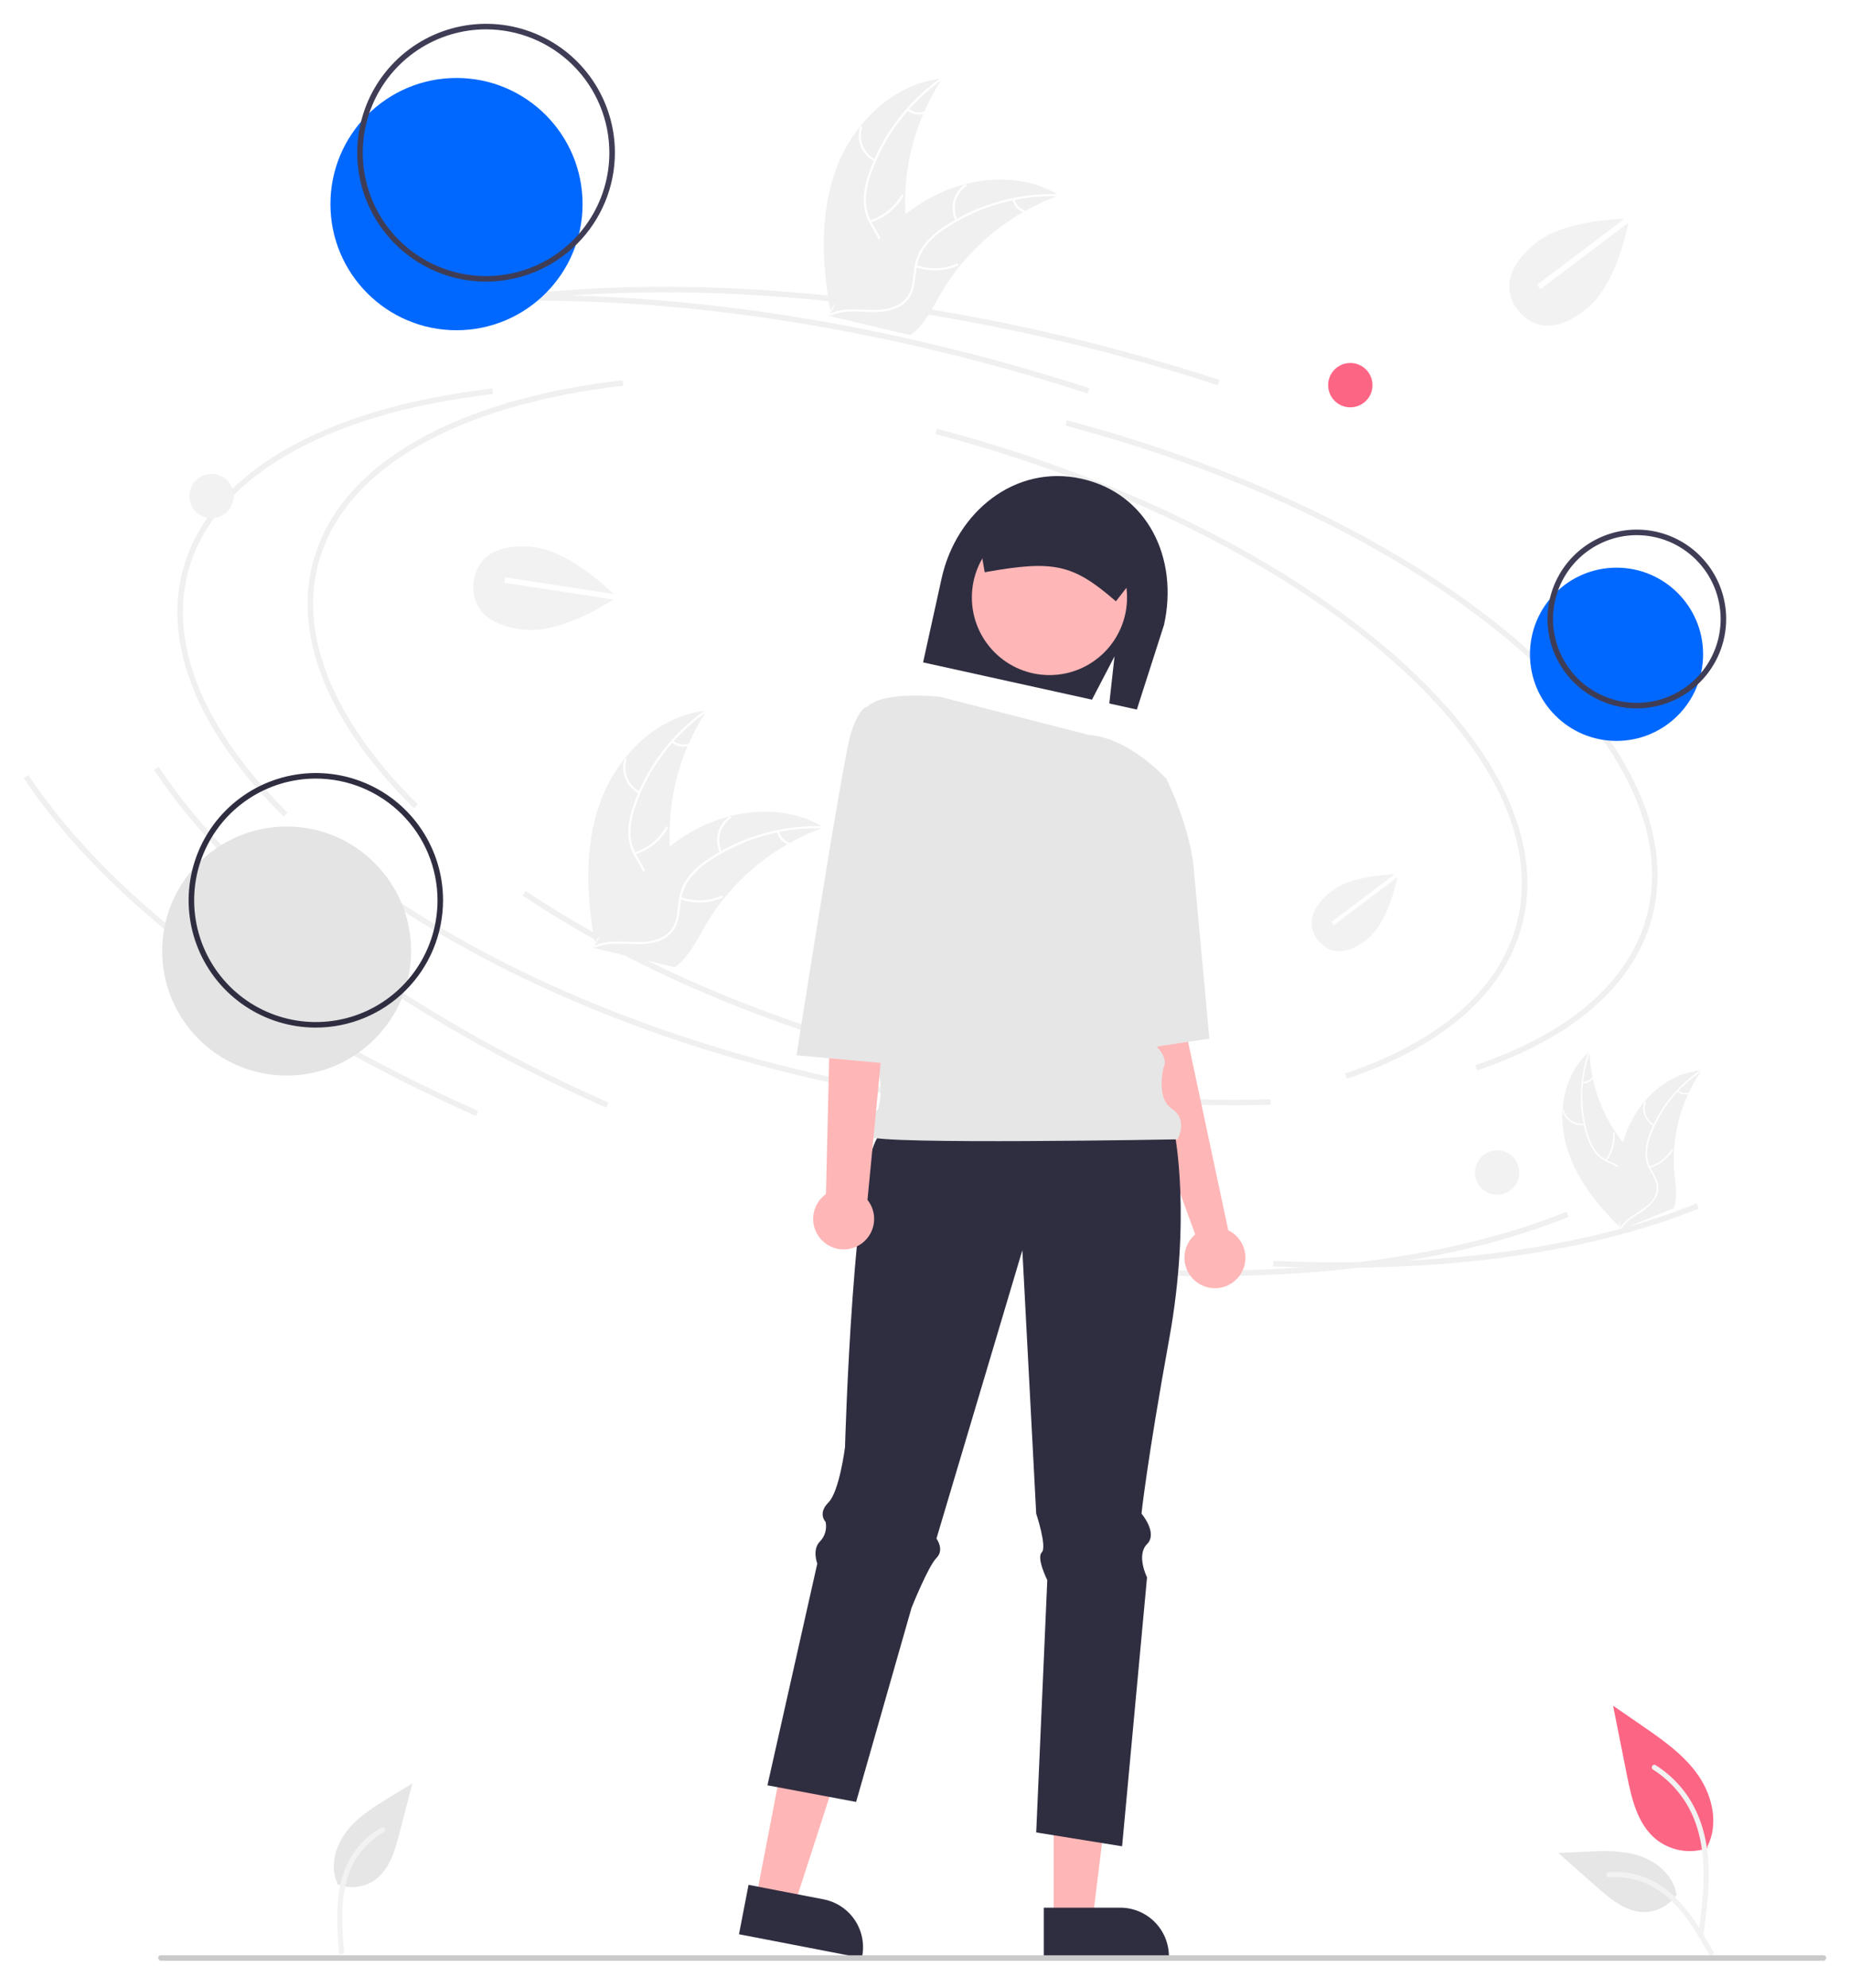 <svg width="311" height="334" viewBox="0 0 311 334" fill="none" xmlns="http://www.w3.org/2000/svg">
<g clip-path="url(#clip0_2_746)" filter="url(#filter0_d_2_746)">
<path d="M69.588 131.802C55.304 117.741 49.271 103.071 52.6 90.496C56.872 74.359 75.851 63.201 104.671 59.884L104.778 60.81C76.359 64.08 57.669 74.988 53.501 90.735C50.261 102.973 56.206 117.322 70.241 131.139L69.588 131.802Z" fill="#F0F0F0"/>
<path d="M207.402 181.716C189.575 181.716 170.203 179.067 150.961 173.973C127.165 167.673 105.347 158.164 87.865 146.475L88.383 145.7C105.781 157.334 127.502 166.799 151.199 173.072C172.614 178.742 194.189 181.368 213.584 180.675L213.618 181.606C211.57 181.68 209.498 181.716 207.402 181.716Z" fill="#F0F0F0"/>
<path d="M248.3 175.858L248.001 174.975C263.945 169.584 273.918 160.901 276.84 149.862C280.555 135.828 272.484 119.544 254.114 104.007C235.65 88.392 209.025 75.436 179.142 67.525L179.38 66.624C209.394 74.57 236.149 87.593 254.715 103.296C273.376 119.078 281.553 135.7 277.741 150.1C274.734 161.455 264.554 170.362 248.3 175.858Z" fill="#F0F0F0"/>
<path d="M101.897 182.105C66.868 166.569 39.876 146.414 25.892 125.35L26.668 124.835C40.555 145.752 67.406 165.789 102.275 181.254L101.897 182.105Z" fill="#F0F0F0"/>
<path d="M225.057 209.02C221.444 209.02 217.769 208.939 214.033 208.778L214.073 207.847C241.957 209.055 266.56 205.718 285.227 198.195L285.575 199.06C269.292 205.621 248.538 209.02 225.057 209.02Z" fill="#F0F0F0"/>
<path d="M204.733 60.72C198.943 58.835 192.988 57.079 187.033 55.503C152.763 46.43 119.075 43.209 89.61 46.189L89.516 45.262C119.091 42.272 152.894 45.501 187.271 54.602C193.243 56.183 199.215 57.944 205.021 59.834L204.733 60.72Z" fill="#F0F0F0"/>
<path d="M47.695 133.2C33.411 119.138 27.378 104.469 30.707 91.894C34.98 75.756 53.959 64.599 82.779 61.282L82.885 62.207C54.467 65.478 35.777 76.385 31.608 92.132C28.368 104.37 34.314 118.719 48.349 132.536L47.695 133.2Z" fill="#F0F0F0"/>
<path d="M185.51 183.113C167.683 183.113 148.31 180.464 129.068 175.37C105.273 169.07 83.455 159.562 65.973 147.872L66.491 147.098C83.888 158.731 105.61 168.196 129.307 174.469C150.721 180.139 172.297 182.766 191.692 182.073L191.726 183.003C189.677 183.077 187.605 183.114 185.51 183.113Z" fill="#F0F0F0"/>
<path d="M226.407 177.255L226.109 176.373C242.053 170.982 252.025 162.298 254.948 151.259C258.663 137.226 250.592 120.941 232.222 105.405C213.758 89.79 187.132 76.833 157.249 68.922L157.488 68.021C187.501 75.967 214.256 88.991 232.823 104.694C251.483 120.475 259.661 137.097 255.848 151.497C252.842 162.853 242.662 171.76 226.407 177.255Z" fill="#F0F0F0"/>
<path d="M80.005 183.503C44.976 167.967 17.983 147.811 4 126.748L4.776 126.232C18.663 147.15 45.514 167.186 80.383 182.651L80.005 183.503Z" fill="#F0F0F0"/>
<path d="M203.165 210.417C199.552 210.417 195.877 210.337 192.141 210.175L192.181 209.245C220.065 210.452 244.668 207.115 263.334 199.593L263.683 200.457C247.4 207.018 226.645 210.417 203.165 210.417Z" fill="#F0F0F0"/>
<path d="M182.841 62.117C177.051 60.232 171.096 58.477 165.141 56.9C130.87 47.828 97.182 44.606 67.717 47.587L67.624 46.66C97.198 43.67 131.002 46.899 165.379 55.999C171.351 57.581 177.323 59.341 183.129 61.231L182.841 62.117Z" fill="#F0F0F0"/>
<path d="M188.634 145.971L196.552 145.04L199.347 169.261L206.483 202.709C207.475 203.192 208.285 203.983 208.791 204.964C209.298 205.945 209.474 207.063 209.293 208.152C209.113 209.241 208.586 210.243 207.79 211.008C206.994 211.773 205.973 212.261 204.878 212.399C203.782 212.537 202.672 212.317 201.712 211.772C200.751 211.228 199.992 210.388 199.548 209.377C199.104 208.367 198.998 207.24 199.246 206.164C199.494 205.088 200.082 204.122 200.924 203.408L193.758 183.701L188.634 145.971Z" fill="#FFB6B6"/>
<path d="M177.131 318.648H183.655L186.759 293.483H177.13L177.131 318.648Z" fill="#FFB6B6"/>
<path d="M175.467 324.971H196.503V324.705C196.503 322.533 195.64 320.451 194.105 318.915C192.57 317.38 190.487 316.517 188.316 316.517H175.467V324.971Z" fill="#2F2E41"/>
<path d="M127.062 315.09L133.468 316.326L141.288 292.207L131.832 290.382L127.062 315.09Z" fill="#FFB6B6"/>
<path d="M124.231 320.983L144.886 324.972L144.936 324.711C145.348 322.578 144.896 320.37 143.679 318.571C142.463 316.772 140.582 315.53 138.45 315.119L125.835 312.682L124.231 320.983Z" fill="#2F2E41"/>
<path d="M187.36 106.28L183.57 113.553L155.179 107.291L158.289 93.19C160.751 82.029 170.62 73.968 181.781 76.43C192.942 78.891 198.15 89.8 195.688 100.962L191.113 115.215L186.484 114.194L187.36 106.28Z" fill="#2F2E41"/>
<path d="M197.484 186.496C197.484 186.496 200.279 200.47 196.552 220.965C192.826 241.46 191.894 250.31 191.894 250.31C191.894 250.31 194.689 253.57 192.826 255.434C190.963 257.297 192.826 261.023 192.826 261.023L188.634 306.205L174.194 303.876L176.057 261.489C176.057 261.489 174.194 257.763 175.126 256.831C176.057 255.899 174.194 250.31 174.194 250.31L171.865 206.059L157.426 254.502C157.426 254.502 158.823 256.365 157.426 257.763C156.028 259.16 153.233 266.147 153.233 266.147L143.918 298.752L129.012 295.958L137.396 258.694C137.396 258.694 136.465 256.365 137.862 254.968C138.27 254.54 138.568 254.02 138.73 253.452C138.892 252.884 138.914 252.285 138.794 251.707C138.794 251.707 137.396 250.31 139.26 248.447C141.123 246.583 142.054 239.131 142.054 239.131C142.054 239.131 143.452 189.291 148.11 186.496C152.768 183.701 197.484 186.496 197.484 186.496Z" fill="#2F2E41"/>
<path d="M176.422 109.425C183.625 109.425 189.464 103.586 189.464 96.383C189.464 89.18 183.625 83.34 176.422 83.34C169.219 83.34 163.38 89.18 163.38 96.383C163.38 103.586 169.219 109.425 176.422 109.425Z" fill="#FFB6B6"/>
<path d="M158.042 113.078C158.042 113.078 148.575 111.968 145.78 114.763L148.575 171.124C148.575 171.124 146.712 172.522 147.643 175.782C148.184 177.922 148.184 180.163 147.643 182.303C147.643 182.303 144.849 185.564 146.246 186.961C147.643 188.359 197.949 187.427 197.949 187.427C197.949 187.427 199.812 184.167 197.018 182.303C194.223 180.44 195.62 175.316 195.62 175.316C195.62 175.316 196.552 173.919 194.223 171.59C191.894 169.261 190.031 150.164 190.031 150.164L196.086 126.874C196.086 126.874 189.991 119.994 183.024 119.475L158.042 113.078Z" fill="#E6E6E6"/>
<path d="M188.869 127.194L196.086 126.873C196.086 126.873 200.278 135.258 200.744 142.71L203.309 170.513L186.77 172.987L188.869 127.194Z" fill="#E6E6E6"/>
<path d="M187.596 97.029L192.44 90.796C192.726 89.484 192.481 88.112 191.758 86.98C191.035 85.848 189.893 85.048 188.583 84.755L170.281 80.718C168.968 80.433 167.596 80.678 166.464 81.401C165.332 82.124 164.532 83.265 164.239 84.576L164.229 84.623L165.54 92.149L165.77 92.108C177.128 90.083 180.364 90.796 187.41 96.872L187.596 97.029Z" fill="#2F2E41"/>
<path d="M138.852 196.622L139.725 159.946L140.657 133.861L151.836 135.259L145.832 197.603C146.463 198.396 146.846 199.358 146.93 200.367C147.015 201.377 146.798 202.39 146.307 203.276C145.817 204.163 145.074 204.884 144.173 205.349C143.273 205.813 142.255 206 141.248 205.886C140.241 205.772 139.29 205.362 138.516 204.708C137.742 204.054 137.18 203.185 136.9 202.211C136.62 201.237 136.635 200.202 136.943 199.236C137.252 198.271 137.839 197.419 138.632 196.787C138.704 196.73 138.777 196.676 138.852 196.622Z" fill="#FFB6B6"/>
<path d="M153.935 115.549L145.78 114.763C145.78 114.763 144.383 114.763 142.986 119.421C141.588 124.079 133.906 173.308 133.906 173.308L150.905 174.85L153.935 115.549Z" fill="#E6E6E6"/>
<path d="M76.741 51.486C88.446 51.486 97.934 41.997 97.934 30.293C97.934 18.588 88.446 9.1 76.741 9.1C65.037 9.1 55.549 18.588 55.549 30.293C55.549 41.997 65.037 51.486 76.741 51.486Z" fill="#0168FF"/>
<path d="M81.712 43.317C77.429 43.317 73.241 42.047 69.679 39.667C66.118 37.287 63.342 33.904 61.702 29.947C60.063 25.989 59.634 21.634 60.47 17.433C61.306 13.232 63.368 9.373 66.397 6.344C69.426 3.315 73.285 1.252 77.487 0.416C81.688 -0.42 86.043 0.009 90.001 1.649C93.958 3.288 97.341 6.064 99.721 9.626C102.101 13.187 103.371 17.375 103.371 21.659C103.364 27.401 101.08 32.906 97.02 36.966C92.96 41.027 87.454 43.311 81.712 43.317ZM81.712 0.932C77.613 0.932 73.606 2.147 70.197 4.425C66.788 6.702 64.132 9.939 62.563 13.727C60.994 17.514 60.584 21.681 61.384 25.702C62.183 29.723 64.157 33.416 67.056 36.315C69.955 39.213 73.648 41.187 77.669 41.987C81.689 42.787 85.857 42.377 89.644 40.808C93.431 39.239 96.668 36.582 98.946 33.174C101.224 29.765 102.439 25.758 102.439 21.659C102.433 16.163 100.247 10.895 96.362 7.009C92.476 3.124 87.207 0.938 81.712 0.932Z" fill="#3F3D56"/>
<path d="M271.753 120.484C279.79 120.484 286.306 113.968 286.306 105.931C286.306 97.893 279.79 91.378 271.753 91.378C263.715 91.378 257.199 97.893 257.199 105.931C257.199 113.968 263.715 120.484 271.753 120.484Z" fill="#0168FF"/>
<path d="M275.166 115.021C272.196 115.021 269.292 114.14 266.822 112.49C264.352 110.839 262.427 108.494 261.29 105.749C260.154 103.005 259.856 99.985 260.436 97.072C261.015 94.158 262.446 91.482 264.546 89.382C266.647 87.281 269.323 85.851 272.236 85.271C275.15 84.692 278.169 84.989 280.914 86.126C283.658 87.263 286.004 89.188 287.654 91.658C289.304 94.127 290.185 97.031 290.185 100.002C290.181 103.984 288.597 107.801 285.781 110.617C282.966 113.433 279.148 115.016 275.166 115.021ZM275.166 85.914C272.38 85.914 269.656 86.74 267.34 88.288C265.023 89.836 263.217 92.037 262.151 94.611C261.085 97.185 260.806 100.017 261.349 102.75C261.893 105.483 263.235 107.993 265.205 109.963C267.175 111.933 269.685 113.275 272.418 113.819C275.151 114.362 277.983 114.083 280.557 113.017C283.131 111.951 285.332 110.145 286.88 107.828C288.428 105.512 289.254 102.788 289.254 100.002C289.25 96.267 287.764 92.686 285.123 90.045C282.482 87.404 278.901 85.918 275.166 85.914Z" fill="#3F3D56"/>
<path d="M306.534 325.443H27.058C26.934 325.443 26.816 325.394 26.729 325.307C26.641 325.22 26.592 325.101 26.592 324.978C26.592 324.854 26.641 324.736 26.729 324.648C26.816 324.561 26.934 324.512 27.058 324.512H306.534C306.658 324.512 306.776 324.561 306.864 324.648C306.951 324.736 307 324.854 307 324.978C307 325.101 306.951 325.22 306.864 325.307C306.776 325.394 306.658 325.443 306.534 325.443Z" fill="#CACACA"/>
<path d="M287.062 306.498C285.593 307.015 284.014 307.144 282.48 306.874C280.946 306.604 279.507 305.943 278.303 304.955C275.234 302.38 274.272 298.137 273.49 294.209L271.175 282.59L276.022 285.927C279.507 288.327 283.071 290.804 285.485 294.28C287.898 297.756 288.952 302.502 287.012 306.264" fill="#FD6584"/>
<path d="M286.314 321.374C286.924 316.929 287.551 312.428 287.123 307.936C286.743 303.946 285.526 300.05 283.048 296.855C281.733 295.162 280.132 293.712 278.319 292.569C277.846 292.271 277.411 293.02 277.881 293.318C281.019 295.301 283.447 298.23 284.813 301.681C286.322 305.52 286.564 309.704 286.303 313.782C286.146 316.248 285.813 318.697 285.477 321.144C285.451 321.255 285.467 321.371 285.523 321.47C285.58 321.569 285.671 321.643 285.78 321.677C285.891 321.707 286.009 321.692 286.109 321.635C286.208 321.578 286.282 321.485 286.313 321.374L286.314 321.374Z" fill="#F2F2F2"/>
<path d="M281.923 314.243C281.292 315.201 280.426 315.98 279.407 316.506C278.388 317.032 277.25 317.287 276.104 317.246C273.159 317.106 270.703 315.051 268.493 313.1L261.956 307.326L266.283 307.119C269.394 306.97 272.586 306.832 275.552 307.791C278.518 308.751 281.249 311.06 281.791 314.126" fill="#E6E6E6"/>
<path d="M288.038 323.929C285.104 318.733 281.695 312.957 275.608 311.111C273.916 310.6 272.141 310.417 270.38 310.571C269.825 310.618 269.964 311.475 270.52 311.427C273.472 311.182 276.419 311.962 278.863 313.634C281.216 315.236 283.048 317.462 284.598 319.823C285.547 321.267 286.398 322.777 287.248 324.282C287.518 324.763 288.313 324.416 288.038 323.929Z" fill="#F2F2F2"/>
<path d="M56.634 312.548C57.693 312.989 58.847 313.151 59.986 313.017C61.125 312.884 62.21 312.459 63.137 311.784C65.501 310.021 66.387 306.944 67.129 304.091L69.321 295.65L65.618 297.898C62.955 299.515 60.231 301.184 58.309 303.638C56.387 306.092 55.415 309.531 56.681 312.379" fill="#E6E6E6"/>
<path d="M56.981 323.998C56.508 318.049 56.104 311.354 60.118 306.421C61.235 305.05 62.604 303.906 64.151 303.049C64.637 302.777 65.001 303.565 64.513 303.837C61.929 305.284 59.922 307.578 58.831 310.332C57.776 312.975 57.502 315.845 57.537 318.669C57.557 320.398 57.697 322.125 57.833 323.848C57.878 324.398 57.025 324.554 56.981 323.998Z" fill="#F2F2F2"/>
<path d="M48.188 176.71C59.742 176.71 69.108 167.343 69.108 155.789C69.108 144.236 59.742 134.869 48.188 134.869C36.634 134.869 27.267 144.236 27.267 155.789C27.267 167.343 36.634 176.71 48.188 176.71Z" fill="#E4E4E4"/>
<path d="M53.095 168.653C48.865 168.653 44.73 167.398 41.213 165.048C37.696 162.699 34.955 159.359 33.337 155.451C31.718 151.543 31.295 147.243 32.12 143.094C32.945 138.946 34.982 135.135 37.973 132.145C40.964 129.154 44.774 127.117 48.923 126.292C53.071 125.467 57.371 125.89 61.279 127.509C65.187 129.127 68.527 131.869 70.877 135.385C73.227 138.902 74.481 143.037 74.481 147.267C74.474 152.937 72.219 158.373 68.21 162.382C64.201 166.391 58.765 168.646 53.095 168.653ZM53.095 126.812C49.049 126.812 45.095 128.012 41.731 130.26C38.367 132.507 35.746 135.702 34.197 139.439C32.649 143.177 32.244 147.29 33.033 151.257C33.823 155.225 35.771 158.87 38.631 161.73C41.492 164.591 45.137 166.539 49.104 167.328C53.072 168.117 57.185 167.712 60.922 166.164C64.66 164.616 67.854 161.994 70.102 158.631C72.35 155.267 73.549 151.312 73.549 147.267C73.543 141.844 71.386 136.645 67.551 132.81C63.717 128.976 58.518 126.819 53.095 126.812Z" fill="#2F2E41"/>
<path d="M35.558 83.071C37.616 83.071 39.285 81.403 39.285 79.344C39.285 77.287 37.616 75.618 35.558 75.618C33.5 75.618 31.832 77.287 31.832 79.344C31.832 81.403 33.5 83.071 35.558 83.071Z" fill="#F2F2F2"/>
<path d="M226.999 64.439C229.057 64.439 230.726 62.771 230.726 60.713C230.726 58.655 229.057 56.986 226.999 56.986C224.941 56.986 223.273 58.655 223.273 60.713C223.273 62.771 224.941 64.439 226.999 64.439Z" fill="#FD6584"/>
<path d="M251.687 196.725C253.745 196.725 255.413 195.056 255.413 192.998C255.413 190.94 253.745 189.272 251.687 189.272C249.629 189.272 247.96 190.94 247.96 192.998C247.96 195.056 249.629 196.725 251.687 196.725Z" fill="#F2F2F2"/>
<path d="M84.806 93.924L84.947 93.003L103.147 95.795C101.292 94.005 95.15 88.468 89.58 87.906C82.925 87.236 79.997 90.084 79.61 93.924C79.223 97.763 81.523 101.139 88.178 101.81C93.819 102.378 101.054 98.063 103.128 96.735L84.806 93.924Z" fill="#F2F2F2"/>
<path d="M258.961 44.59L258.399 43.846L273.092 32.749C270.516 32.83 262.264 33.37 257.977 36.971C252.855 41.273 252.855 45.358 255.337 48.313C257.819 51.268 261.842 51.973 266.964 47.672C271.306 44.025 273.258 35.831 273.753 33.418L258.961 44.59Z" fill="#F2F2F2"/>
<path d="M224.267 151.413L223.863 150.878L234.434 142.895C232.58 142.953 226.644 143.342 223.559 145.932C219.875 149.027 219.875 151.966 221.66 154.092C223.446 156.218 226.34 156.725 230.025 153.631C233.149 151.007 234.553 145.112 234.909 143.376L224.267 151.413Z" fill="#F2F2F2"/>
<path d="M140.585 24.339C143.449 16.638 150.216 9.984 158.393 9.193C153.477 16.653 151.358 25.612 152.411 34.484C152.829 37.904 153.651 41.665 151.807 44.576C150.66 46.387 148.638 47.502 146.554 48.005C144.47 48.508 142.298 48.469 140.155 48.428L139.675 48.664C138.167 40.588 137.721 32.039 140.585 24.339Z" fill="#F0F0F0"/>
<path d="M158.433 9.361C152.858 13.255 148.652 18.808 146.413 25.229C145.906 26.602 145.619 28.047 145.562 29.51C145.553 30.937 145.926 32.341 146.643 33.575C147.288 34.739 148.083 35.855 148.434 37.156C148.603 37.824 148.63 38.521 148.512 39.2C148.393 39.88 148.132 40.526 147.747 41.098C146.822 42.547 145.432 43.578 144.038 44.538C142.49 45.605 140.865 46.688 139.917 48.364C139.803 48.566 139.494 48.377 139.609 48.174C141.257 45.259 144.716 44.2 146.832 41.724C147.819 40.568 148.464 39.108 148.159 37.57C147.892 36.225 147.074 35.073 146.41 33.9C145.693 32.706 145.28 31.355 145.206 29.965C145.188 28.504 145.418 27.05 145.888 25.666C146.896 22.534 148.39 19.58 150.316 16.912C152.496 13.854 155.184 11.192 158.262 9.041C158.453 8.908 158.622 9.229 158.433 9.361Z" fill="white"/>
<path d="M147.012 23.119C145.986 22.596 145.179 21.727 144.734 20.664C144.29 19.602 144.238 18.416 144.587 17.319C144.659 17.098 145.007 17.198 144.935 17.42C144.608 18.441 144.657 19.546 145.072 20.534C145.488 21.522 146.243 22.33 147.202 22.81C147.41 22.915 147.219 23.223 147.012 23.119Z" fill="white"/>
<path d="M146.238 33.028C148.483 32.319 150.377 30.79 151.545 28.746C151.66 28.544 151.969 28.733 151.853 28.936C150.635 31.061 148.659 32.647 146.322 33.38C146.099 33.45 146.017 33.097 146.238 33.028Z" fill="white"/>
<path d="M152.744 14.265C153.099 14.55 153.519 14.742 153.967 14.824C154.415 14.907 154.876 14.876 155.309 14.736C155.531 14.664 155.613 15.017 155.393 15.088C154.914 15.241 154.404 15.274 153.91 15.184C153.415 15.094 152.95 14.885 152.555 14.574C152.515 14.548 152.487 14.507 152.476 14.461C152.465 14.415 152.472 14.366 152.495 14.325C152.521 14.284 152.561 14.255 152.608 14.244C152.654 14.233 152.703 14.24 152.744 14.265Z" fill="white"/>
<path d="M178.104 28.822C177.967 28.871 177.83 28.92 177.692 28.972C175.85 29.643 174.066 30.462 172.357 31.422C172.224 31.494 172.09 31.569 171.959 31.645C167.867 34.001 164.248 37.096 161.285 40.773C160.108 42.238 159.043 43.79 158.101 45.415C156.801 47.661 155.569 50.199 153.659 51.835C153.461 52.008 153.253 52.169 153.036 52.316L140.001 49.232C139.975 49.21 139.948 49.191 139.922 49.169L139.396 49.069C139.438 48.982 139.485 48.893 139.527 48.806C139.552 48.755 139.579 48.705 139.604 48.654C139.621 48.62 139.639 48.587 139.652 48.556C139.658 48.544 139.664 48.533 139.669 48.525C139.683 48.494 139.699 48.466 139.712 48.438C139.969 47.936 140.229 47.436 140.494 46.936C140.495 46.933 140.495 46.933 140.498 46.931C142.479 43.106 144.907 39.529 147.731 36.275C147.816 36.179 147.902 36.08 147.994 35.986C149.283 34.555 150.688 33.232 152.193 32.03C153.019 31.375 153.878 30.761 154.766 30.193C157.064 28.728 159.579 27.633 162.217 26.95C167.476 25.587 173.112 25.922 177.752 28.613C177.87 28.681 177.986 28.75 178.104 28.822Z" fill="#F0F0F0"/>
<path d="M178.036 28.98C171.24 28.733 164.539 30.634 158.885 34.413C157.653 35.204 156.554 36.185 155.628 37.319C154.761 38.453 154.214 39.799 154.044 41.215C153.858 42.533 153.82 43.903 153.317 45.153C153.051 45.788 152.652 46.361 152.149 46.832C151.645 47.303 151.048 47.662 150.395 47.886C148.785 48.487 147.054 48.473 145.363 48.4C143.484 48.32 141.535 48.206 139.77 48.974C139.556 49.067 139.424 48.73 139.638 48.637C142.709 47.301 146.108 48.538 149.288 47.835C150.772 47.507 152.166 46.73 152.849 45.318C153.446 44.083 153.485 42.671 153.662 41.335C153.808 39.95 154.291 38.623 155.069 37.468C155.935 36.29 156.994 35.268 158.202 34.446C160.893 32.552 163.864 31.093 167.008 30.122C170.59 28.994 174.339 28.486 178.092 28.622C178.324 28.631 178.266 28.989 178.036 28.98Z" fill="white"/>
<path d="M160.634 33.089C160.129 32.054 160.008 30.873 160.293 29.758C160.578 28.642 161.25 27.664 162.189 26.999C162.38 26.864 162.597 27.154 162.406 27.288C161.53 27.907 160.904 28.818 160.641 29.857C160.378 30.897 160.495 31.996 160.971 32.957C161.074 33.166 160.736 33.297 160.634 33.089Z" fill="white"/>
<path d="M154.05 40.535C156.269 41.32 158.702 41.24 160.865 40.311C161.079 40.219 161.211 40.556 160.997 40.648C158.744 41.611 156.212 41.689 153.905 40.867C153.685 40.788 153.831 40.457 154.05 40.535Z" fill="white"/>
<path d="M170.541 29.471C170.653 29.912 170.873 30.319 171.181 30.654C171.488 30.989 171.875 31.242 172.305 31.391C172.526 31.467 172.379 31.798 172.16 31.723C171.685 31.556 171.259 31.276 170.918 30.906C170.577 30.537 170.332 30.089 170.204 29.603C170.188 29.558 170.189 29.509 170.209 29.466C170.228 29.422 170.262 29.387 170.306 29.369C170.351 29.351 170.401 29.352 170.445 29.372C170.489 29.391 170.523 29.427 170.541 29.471Z" fill="white"/>
<path d="M100.993 130.54C103.857 122.839 110.623 116.185 118.801 115.394C113.885 122.854 111.765 131.813 112.818 140.685C113.237 144.105 114.058 147.866 112.215 150.777C111.067 152.588 109.046 153.703 106.962 154.206C104.878 154.709 102.706 154.67 100.562 154.629L100.082 154.866C98.575 146.789 98.128 138.24 100.993 130.54Z" fill="#F0F0F0"/>
<path d="M118.841 115.562C113.266 119.456 109.06 125.009 106.821 131.43C106.314 132.803 106.027 134.248 105.97 135.711C105.961 137.138 106.334 138.542 107.051 139.776C107.696 140.94 108.491 142.056 108.841 143.357C109.011 144.025 109.038 144.722 108.919 145.401C108.801 146.081 108.54 146.727 108.154 147.299C107.23 148.748 105.84 149.779 104.445 150.739C102.897 151.806 101.272 152.889 100.325 154.564C100.21 154.768 99.902 154.578 100.017 154.375C101.665 151.46 105.124 150.401 107.24 147.925C108.227 146.769 108.872 145.309 108.567 143.771C108.3 142.426 107.481 141.274 106.818 140.101C106.101 138.907 105.688 137.557 105.613 136.166C105.595 134.705 105.826 133.251 106.296 131.867C107.304 128.735 108.798 125.781 110.723 123.113C112.904 120.055 115.592 117.393 118.67 115.242C118.861 115.109 119.03 115.43 118.841 115.562Z" fill="white"/>
<path d="M107.42 129.32C106.393 128.798 105.586 127.928 105.142 126.865C104.698 125.803 104.646 124.618 104.995 123.52C105.066 123.299 105.414 123.399 105.343 123.621C105.016 124.642 105.064 125.747 105.48 126.735C105.896 127.723 106.651 128.531 107.609 129.011C107.818 129.116 107.627 129.424 107.42 129.32Z" fill="white"/>
<path d="M106.646 139.229C108.89 138.52 110.785 136.991 111.952 134.947C112.068 134.745 112.376 134.935 112.261 135.137C111.042 137.262 109.067 138.848 106.73 139.581C106.507 139.651 106.424 139.298 106.646 139.229Z" fill="white"/>
<path d="M113.152 120.466C113.507 120.751 113.927 120.943 114.375 121.025C114.822 121.108 115.283 121.077 115.716 120.937C115.938 120.865 116.021 121.218 115.8 121.29C115.321 121.442 114.812 121.475 114.317 121.385C113.822 121.295 113.357 121.086 112.962 120.775C112.922 120.749 112.894 120.708 112.883 120.662C112.872 120.616 112.879 120.567 112.903 120.526C112.928 120.485 112.968 120.456 113.015 120.445C113.062 120.434 113.111 120.441 113.152 120.466Z" fill="white"/>
<path d="M138.512 135.023C138.374 135.072 138.237 135.121 138.099 135.173C136.258 135.844 134.474 136.663 132.765 137.623C132.632 137.695 132.498 137.77 132.367 137.846C128.274 140.202 124.655 143.297 121.693 146.974C120.515 148.439 119.451 149.991 118.509 151.616C117.208 153.862 115.977 156.4 114.066 158.036C113.869 158.209 113.661 158.37 113.444 158.517L100.409 155.433C100.383 155.411 100.356 155.392 100.329 155.37L99.803 155.271C99.846 155.183 99.892 155.094 99.935 155.006C99.96 154.956 99.987 154.906 100.012 154.855C100.029 154.821 100.046 154.788 100.06 154.757C100.066 154.745 100.072 154.734 100.077 154.726C100.09 154.695 100.106 154.667 100.119 154.639C100.376 154.137 100.637 153.637 100.902 153.137C100.902 153.134 100.902 153.134 100.906 153.132C102.887 149.307 105.315 145.73 108.138 142.476C108.224 142.38 108.31 142.281 108.401 142.187C109.691 140.756 111.095 139.433 112.6 138.231C113.427 137.576 114.286 136.962 115.174 136.394C117.472 134.929 119.986 133.834 122.624 133.151C127.883 131.789 133.52 132.124 138.159 134.814C138.278 134.883 138.394 134.951 138.512 135.023Z" fill="#F0F0F0"/>
<path d="M138.443 135.181C131.647 134.934 124.946 136.835 119.292 140.614C118.061 141.405 116.962 142.386 116.035 143.521C115.169 144.654 114.622 146 114.451 147.416C114.265 148.734 114.228 150.104 113.725 151.354C113.458 151.989 113.06 152.562 112.556 153.033C112.053 153.504 111.455 153.863 110.803 154.087C109.192 154.688 107.462 154.674 105.77 154.601C103.892 154.521 101.942 154.407 100.177 155.175C99.963 155.268 99.832 154.931 100.045 154.838C103.116 153.503 106.515 154.74 109.696 154.036C111.18 153.708 112.574 152.931 113.256 151.519C113.853 150.284 113.893 148.872 114.069 147.536C114.216 146.151 114.699 144.824 115.477 143.669C116.342 142.491 117.402 141.469 118.61 140.647C121.3 138.753 124.272 137.294 127.416 136.323C130.998 135.195 134.746 134.687 138.499 134.823C138.732 134.832 138.674 135.19 138.443 135.181Z" fill="white"/>
<path d="M121.041 139.29C120.536 138.255 120.415 137.075 120.7 135.959C120.985 134.843 121.657 133.865 122.597 133.2C122.787 133.066 123.005 133.355 122.814 133.49C121.938 134.108 121.312 135.019 121.049 136.058C120.785 137.098 120.902 138.197 121.378 139.158C121.482 139.367 121.144 139.498 121.041 139.29Z" fill="white"/>
<path d="M114.457 146.736C116.676 147.521 119.109 147.441 121.272 146.512C121.486 146.42 121.618 146.757 121.404 146.849C119.152 147.812 116.619 147.89 114.312 147.068C114.092 146.989 114.239 146.658 114.457 146.736Z" fill="white"/>
<path d="M130.948 135.672C131.06 136.113 131.28 136.52 131.588 136.855C131.896 137.19 132.282 137.443 132.712 137.592C132.933 137.668 132.787 137.999 132.567 137.924C132.093 137.757 131.667 137.477 131.326 137.107C130.985 136.738 130.739 136.29 130.611 135.804C130.595 135.759 130.597 135.71 130.616 135.667C130.635 135.623 130.67 135.588 130.714 135.57C130.758 135.552 130.808 135.553 130.852 135.573C130.896 135.592 130.931 135.628 130.948 135.672Z" fill="white"/>
<path d="M263.249 188.259C261.788 182.795 262.934 176.362 267.209 172.659C267.423 178.806 269.804 184.679 273.931 189.24C275.529 190.993 277.489 192.776 277.615 195.145C277.622 196.638 277.056 198.076 276.033 199.164C275.016 200.236 273.865 201.172 272.609 201.952L272.434 202.276C268.369 198.343 264.711 193.723 263.249 188.259Z" fill="#F0F0F0"/>
<path d="M267.298 172.737C265.721 177.145 265.573 181.938 266.875 186.435C267.138 187.408 267.553 188.334 268.105 189.178C268.668 189.982 269.437 190.621 270.331 191.028C271.192 191.36 272.008 191.796 272.764 192.325C273.125 192.632 273.418 193.013 273.622 193.441C273.827 193.87 273.938 194.337 273.949 194.811C273.943 195.984 273.701 197.143 273.239 198.221C272.795 199.437 272.314 200.692 272.45 202.01C272.467 202.17 272.218 202.186 272.202 202.027C271.965 199.734 273.484 197.761 273.685 195.527C273.762 195.013 273.719 194.487 273.562 193.991C273.404 193.496 273.135 193.042 272.775 192.667C272.089 192.018 271.17 191.698 270.33 191.304C269.452 190.919 268.681 190.326 268.086 189.575C267.493 188.762 267.043 187.854 266.755 186.89C266.073 184.73 265.734 182.476 265.751 180.211C265.757 177.626 266.204 175.06 267.075 172.626C267.129 172.475 267.352 172.587 267.298 172.737Z" fill="white"/>
<path d="M266.371 185.012C265.587 185.128 264.787 184.961 264.114 184.542C263.441 184.123 262.94 183.478 262.698 182.723C262.65 182.57 262.885 182.488 262.934 182.641C263.157 183.345 263.625 183.945 264.252 184.334C264.879 184.723 265.625 184.875 266.354 184.763C266.513 184.739 266.528 184.988 266.371 185.012Z" fill="white"/>
<path d="M269.886 190.883C270.863 189.59 271.317 187.977 271.158 186.364C271.142 186.204 271.391 186.188 271.407 186.348C271.57 188.026 271.093 189.704 270.073 191.047C269.976 191.175 269.789 191.01 269.886 190.883Z" fill="white"/>
<path d="M266.06 177.758C266.372 177.776 266.685 177.716 266.969 177.584C267.253 177.452 267.5 177.251 267.687 177C267.783 176.871 267.969 177.036 267.874 177.164C267.666 177.441 267.394 177.662 267.08 177.809C266.767 177.956 266.422 178.023 266.076 178.006C266.043 178.008 266.012 177.996 265.987 177.975C265.962 177.953 265.947 177.923 265.944 177.89C265.942 177.857 265.953 177.825 265.974 177.8C265.996 177.775 266.027 177.76 266.06 177.758Z" fill="white"/>
<path d="M286.097 175.82C286.039 175.903 285.982 175.985 285.925 176.069C285.159 177.18 284.484 178.351 283.907 179.571C283.861 179.664 283.816 179.76 283.772 179.854C282.414 182.808 281.617 185.988 281.419 189.233C281.342 190.524 281.363 191.82 281.483 193.108C281.647 194.886 281.968 196.802 281.547 198.482C281.506 198.658 281.453 198.831 281.39 199L272.843 202.464C272.82 202.462 272.797 202.462 272.774 202.461L272.439 202.615C272.428 202.549 272.418 202.48 272.408 202.414C272.401 202.376 272.397 202.337 272.39 202.298C272.387 202.273 272.383 202.247 272.378 202.224C272.377 202.215 272.376 202.207 272.375 202.2C272.371 202.177 272.369 202.155 272.365 202.134C272.309 201.75 272.256 201.365 272.205 200.979C272.205 200.977 272.205 200.977 272.206 200.975C271.793 198.038 271.73 195.062 272.018 192.111C272.028 192.023 272.037 191.933 272.05 191.843C272.204 190.526 272.465 189.224 272.831 187.949C273.033 187.252 273.271 186.565 273.543 185.892C274.249 184.154 275.224 182.537 276.432 181.102C278.842 178.241 282.139 176.183 285.815 175.844C285.909 175.835 286.002 175.827 286.097 175.82Z" fill="#F0F0F0"/>
<path d="M286.121 175.937C282.208 178.507 279.205 182.245 277.537 186.619C277.161 187.555 276.935 188.543 276.867 189.549C276.833 190.531 277.062 191.504 277.531 192.367C278.018 193.151 278.408 193.99 278.692 194.867C278.796 195.33 278.801 195.81 278.706 196.275C278.611 196.741 278.419 197.18 278.142 197.566C277.431 198.499 276.54 199.279 275.522 199.861C274.435 200.564 273.296 201.277 272.611 202.412C272.528 202.549 272.319 202.412 272.402 202.275C273.594 200.302 275.995 199.641 277.5 197.979C277.871 197.614 278.153 197.169 278.326 196.678C278.498 196.187 278.556 195.663 278.495 195.147C278.338 194.215 277.797 193.407 277.364 192.587C276.894 191.751 276.636 190.813 276.613 189.855C276.629 188.849 276.817 187.853 277.167 186.91C277.922 184.775 279.009 182.771 280.386 180.973C281.947 178.912 283.849 177.133 286.01 175.714C286.144 175.626 286.254 175.849 286.121 175.937Z" fill="white"/>
<path d="M277.991 185.179C277.295 184.8 276.757 184.185 276.472 183.445C276.187 182.706 276.175 181.889 276.437 181.141C276.49 180.989 276.728 181.065 276.674 181.217C276.429 181.913 276.44 182.674 276.707 183.362C276.974 184.051 277.477 184.621 278.128 184.971C278.269 185.047 278.131 185.255 277.991 185.179Z" fill="white"/>
<path d="M277.263 191.983C278.821 191.539 280.155 190.525 280.999 189.141C281.083 189.004 281.291 189.141 281.208 189.278C280.327 190.716 278.937 191.769 277.314 192.227C277.159 192.271 277.109 192.026 277.263 191.983Z" fill="white"/>
<path d="M282.11 179.2C282.349 179.403 282.634 179.543 282.94 179.608C283.247 179.674 283.565 179.662 283.865 179.574C284.02 179.529 284.069 179.773 283.916 179.818C283.584 179.914 283.233 179.926 282.894 179.855C282.555 179.783 282.239 179.63 281.973 179.408C281.947 179.389 281.928 179.361 281.921 179.329C281.915 179.297 281.92 179.264 281.937 179.236C281.956 179.208 281.984 179.189 282.016 179.182C282.049 179.175 282.082 179.182 282.11 179.2Z" fill="white"/>
</g>
<defs>
<filter id="filter0_d_2_746" x="0" y="0" width="311" height="333.443" filterUnits="userSpaceOnUse" color-interpolation-filters="sRGB">
<feFlood flood-opacity="0" result="BackgroundImageFix"/>
<feColorMatrix in="SourceAlpha" type="matrix" values="0 0 0 0 0 0 0 0 0 0 0 0 0 0 0 0 0 0 127 0" result="hardAlpha"/>
<feOffset dy="4"/>
<feGaussianBlur stdDeviation="2"/>
<feComposite in2="hardAlpha" operator="out"/>
<feColorMatrix type="matrix" values="0 0 0 0 0 0 0 0 0 0 0 0 0 0 0 0 0 0 0.25 0"/>
<feBlend mode="normal" in2="BackgroundImageFix" result="effect1_dropShadow_2_746"/>
<feBlend mode="normal" in="SourceGraphic" in2="effect1_dropShadow_2_746" result="shape"/>
</filter>
<clipPath id="clip0_2_746">
<rect width="303" height="325.443" fill="white" transform="translate(4)"/>
</clipPath>
</defs>
</svg>
